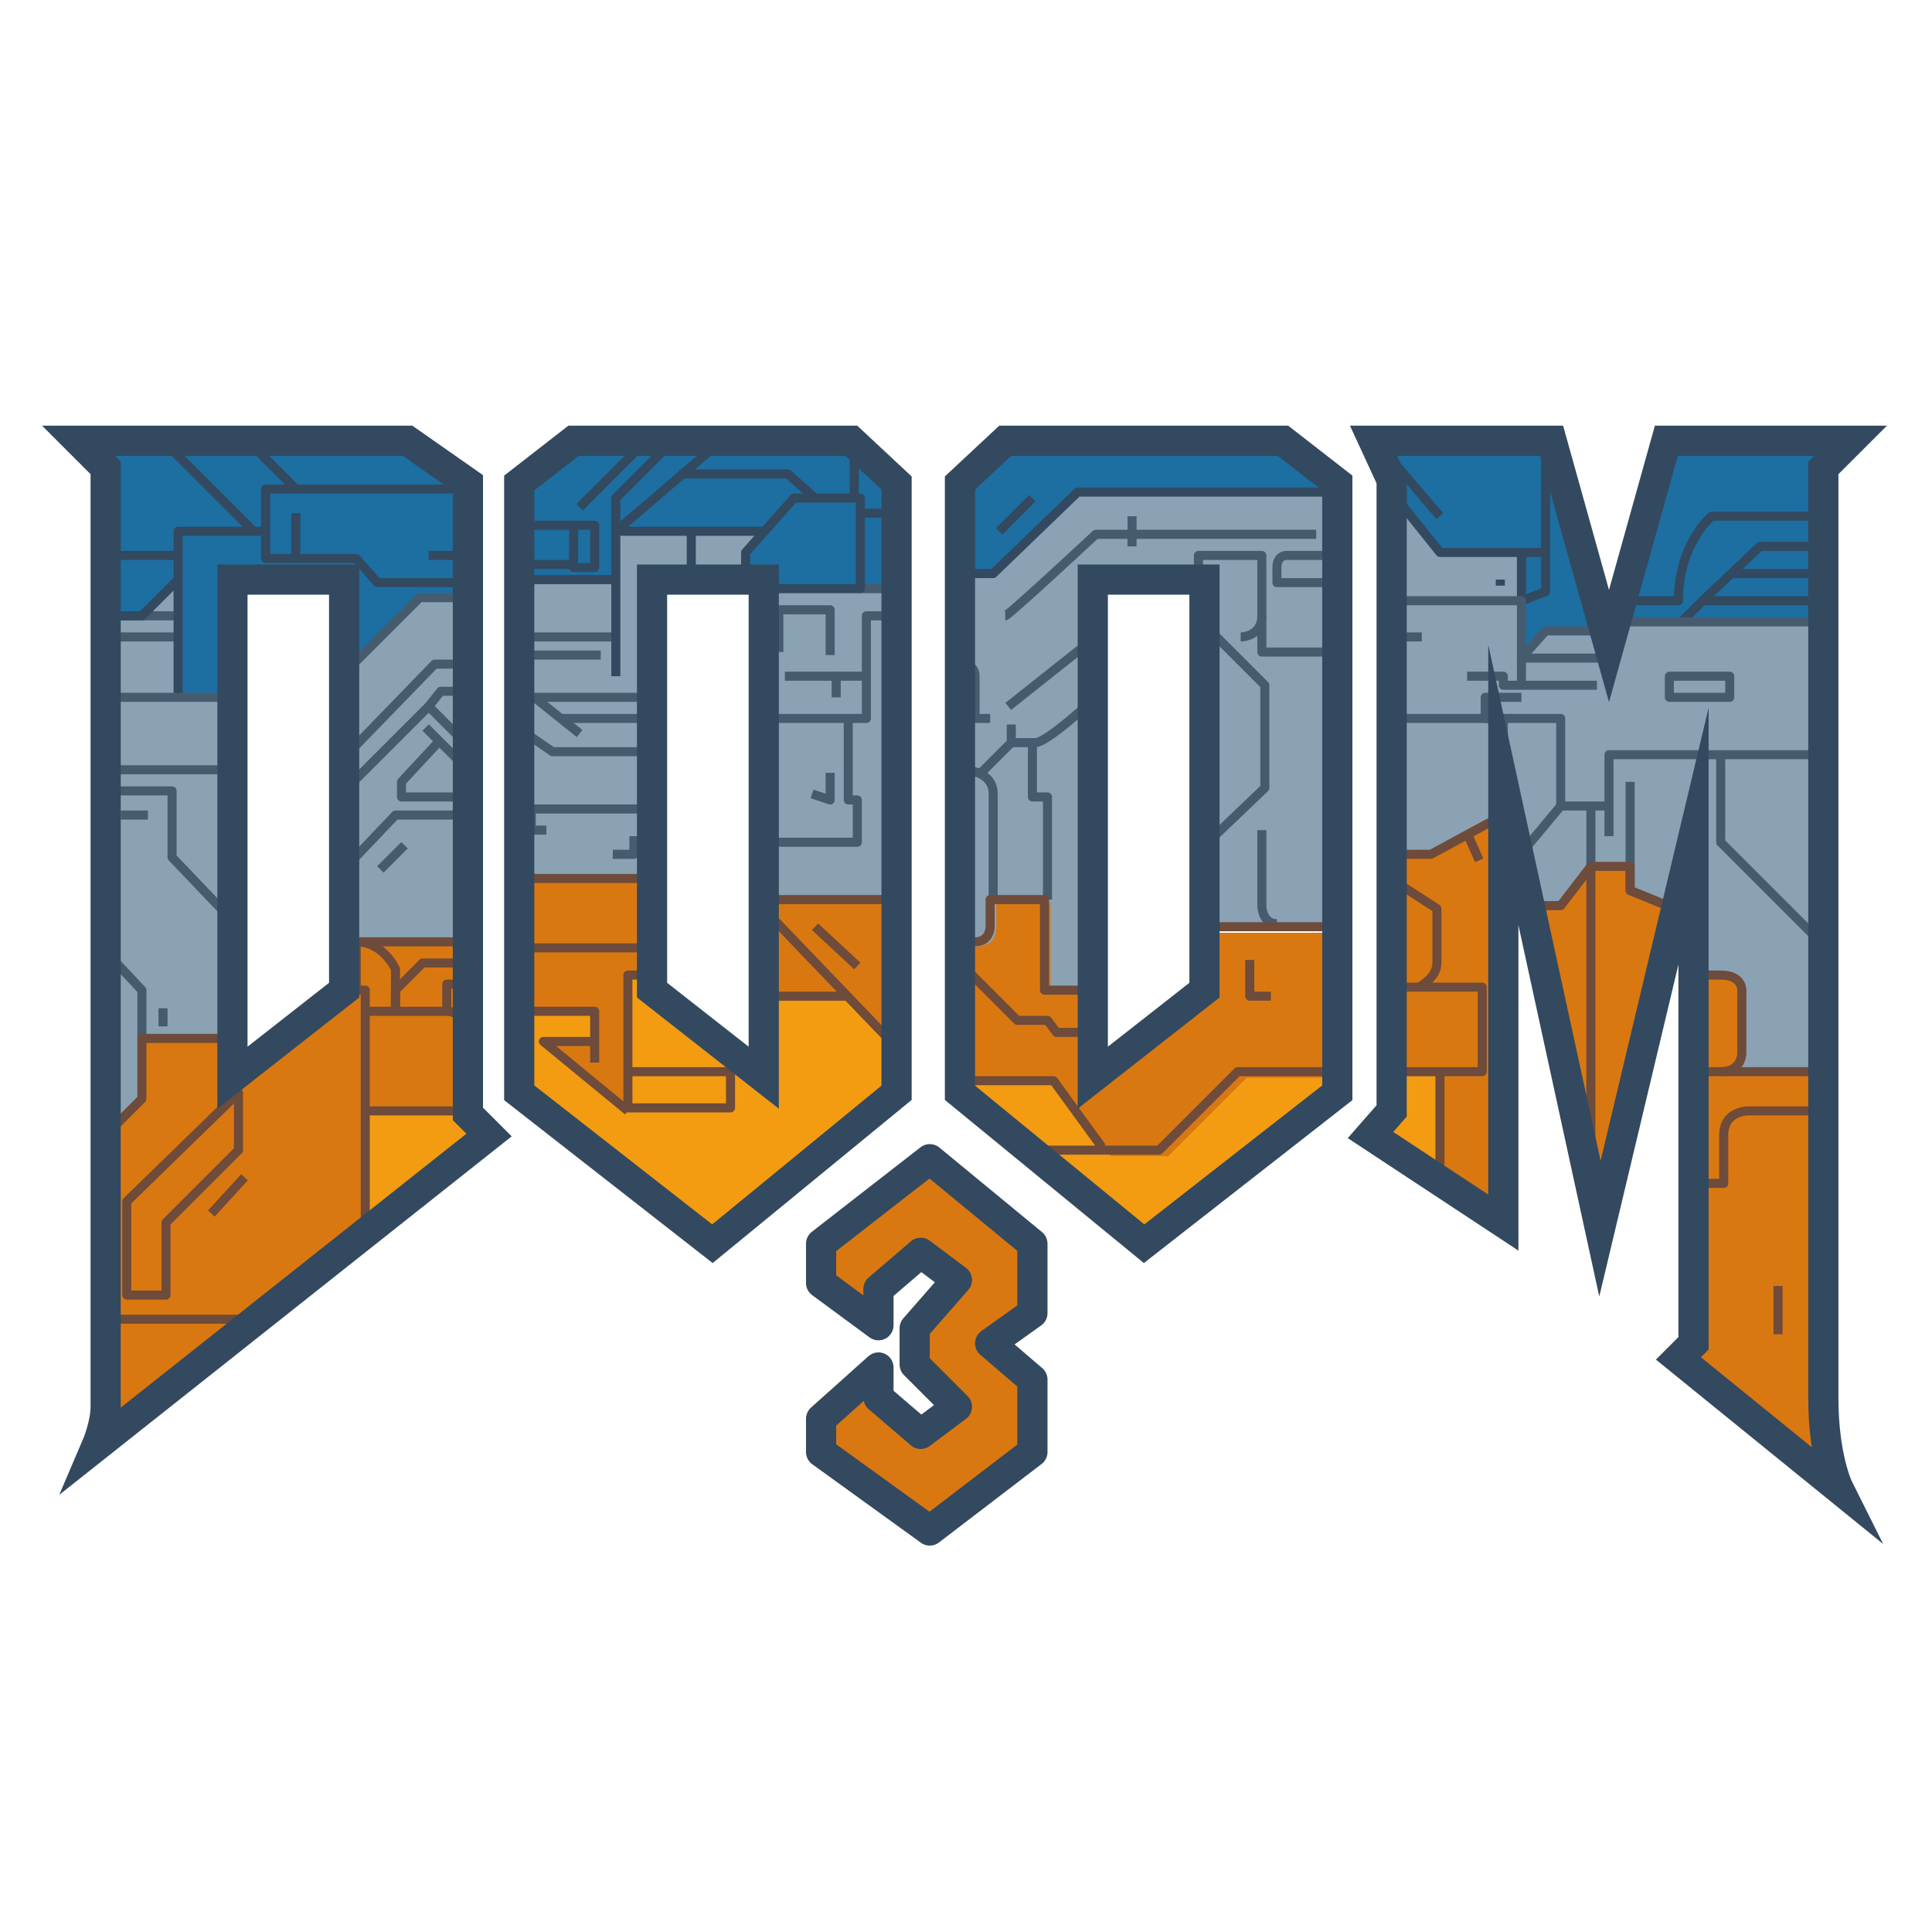 <?xml version="1.0" encoding="utf-8"?>
<!-- Generator: Adobe Illustrator 24.1.1, SVG Export Plug-In . SVG Version: 6.00 Build 0)  -->
<svg version="1.1" id="Layer_1" xmlns="http://www.w3.org/2000/svg" xmlns:xlink="http://www.w3.org/1999/xlink" x="0px" y="0px"
	 viewBox="0 0 64 64" style="enable-background:new 0 0 64 64;" xml:space="preserve">
<style type="text/css">
	.st0{fill:#8AA2B3;}
	.st1{fill:#D97811;}
	.st2{fill:#F39C12;}
	.st3{fill:#1D6EA1;}
	.st4{fill:#807B7B;}
	.st5{fill:none;stroke:#6E4B3A;stroke-width:0.3;stroke-linejoin:round;stroke-miterlimit:10;}
	.st6{fill:none;stroke:#475B6F;stroke-width:0.3;stroke-linejoin:round;stroke-miterlimit:10;}
	.st7{fill:none;stroke:#33495F;stroke-width:0.3;stroke-linejoin:round;stroke-miterlimit:10;}
	.st8{fill:none;stroke:#33495F;stroke-miterlimit:10;}
	.st9{fill:none;stroke:#33495F;stroke-linejoin:round;stroke-miterlimit:10;}
</style>
<g id="FILLS_1_">
	<polygon class="st0" points="17,17.4 17,29.1 21.7,29.1 21.8,19.4 25,19.4 25,29.8 29.8,29.8 29.8,17.4 	"/>
	<polygon class="st0" points="7.8,23.1 6.1,19 4.7,20.4 3.2,20.4 3.2,37.9 4.7,36.4 4.7,34.4 7.9,34.4 	"/>
	<polygon class="st1" points="29.8,29.8 29.8,34.8 25,34 25,29.8 	"/>
	<polygon class="st1" points="49.8,40.8 49.8,27 46,28.3 46,35.6 47.8,35.6 47.7,39.3 	"/>
	<polygon class="st2" points="45.2,37.6 45.9,36.7 45.9,35.6 47.8,35.6 47.7,39.3 	"/>
	<polygon class="st3" points="31.6,19 31.6,16 33.3,14.4 42.5,14.4 44.5,15.9 44.5,16.3 32.9,19 	"/>
	<path class="st0" d="M60.6,20.6h-7.3l-2.9-2.4h-2.7l-1.7-2v12h1.4l2.4-1.3l1,4.4l4.8-1l0.3-1.1l0.3,6.7h4.4V20.6z M51.7,23.9
		L51.7,23.9L51.7,23.9L51.7,23.9z"/>
	<polygon class="st2" points="44.4,35.5 44.4,36.3 37.9,41.4 31.6,36.2 31.6,35.5 41,35.5 	"/>
	<polygon class="st2" points="29.8,36.3 23.6,41.5 17,36.3 17,31.4 21.8,31.4 21.8,32.7 25,35.3 25,33 28.1,33 29.8,34.8 	"/>
	<polygon class="st3" points="45.2,14.4 51.5,14.4 53.3,20.6 53.3,20.9 51.2,20.9 50.4,22 50.4,18.3 47.7,18.3 45.9,16 	"/>
	<polygon class="st3" points="53.3,20.6 55,14.4 61.8,14.4 60.6,15.5 60.6,20.6 	"/>
	<path class="st1" d="M11.2,31.2L11,32.8l-3.2,2.5v-0.9H4.7v1.9l-1.5,1.5c0,0,0,6.8,0,8.1c0,1.3-0.4,2.3-0.4,2.3l9.3-7.3l3.5-4.2
		v-5.6h-4.4V31.2z"/>
	<polygon class="st3" points="15.6,15.9 13.4,14.4 2,14.4 3.2,15.6 3.2,20.4 4.7,20.4 5.9,19.1 5.9,23.1 7.8,23.1 7.8,19.4 
		11.1,19.4 11.2,22.5 13.9,19.8 15.6,19.8 	"/>
	<polygon class="st3" points="19,14.4 28.3,14.4 29.8,15.9 29.8,19.5 25.8,19.5 24.7,18.8 24.7,18.3 25.3,17.6 20.4,17.6 20.4,19.2 
		17,19.2 17,15.9 	"/>
	<polygon class="st1" points="54,29.5 54,28.7 53.3,28.7 52.7,28.7 51.7,30 50.5,30 52.7,40.2 52.7,40.2 52.9,41.7 55.9,30.3 	"/>
	<path class="st4" d="M31.4,25.5h1c0,0,0.5,0.2,0.5,0.9s0,4.3,0,4.3s0,0.5-0.5,0.5s-0.9,0-0.9,0L31.4,25.5L31.4,25.5z"/>
	<polygon class="st1" points="17,29.1 17,33.5 19.7,33.5 19.7,34.6 18,34.6 20.8,36.8 20.8,32.3 21.7,32.3 21.7,29.1 	"/>
	<polygon class="st2" points="16.4,37.6 12.1,40.9 12.1,36.8 15.6,36.8 	"/>
	<polygon class="st0" points="44.4,16.3 35.7,16.3 32.9,19 31.6,19 31.7,31.7 34.7,32.8 36.3,32.8 36.3,19.4 39.7,19.4 39.7,30.7 
		44.5,30.7 	"/>
	<polygon class="st0" points="15.6,19.8 13.9,19.8 11.1,22.5 11.2,31.2 15.6,31.2 	"/>
	<path class="st1" d="M60.5,46.9c0-1.4,0-11.4,0-11.4h-3c0,0,0.3-0.3,0.3-0.6c0-0.2,0-1.1,0-1.9c0-0.5-0.6-0.7-0.6-0.7h-1.3
		c0,0,0,11.6,0,12S55.3,45,55.3,45l6,4.8C61.3,49.8,60.5,48.3,60.5,46.9z"/>
	<polygon class="st1" points="30.8,38.4 34.2,41.2 34.2,43.5 32.8,44.5 34.2,45.7 34.2,48.1 30.8,50.7 27.2,48 27.2,47 29.1,45.3 
		29.1,46.3 30.5,47.5 31.7,46.6 30.3,45.2 30.3,44 31.7,42.4 30.5,41.5 29.1,42.7 29.1,43.9 27.2,42.5 27.2,41.4 	"/>
	<path class="st1" d="M39.7,30.7v2l-3.3,2.7v-2.5h-1.6v-3H33c0,1.1,0.2,1.5-1.2,1.5v4.5h3.3l1.7,2.4h1.9l2.6-2.6h3.5v-4.8h-5.1V30.7
		z"/>
</g>
<g id="LINES">
	<line class="st5" x1="28.1" y1="33" x2="25" y2="33"/>
	<line class="st6" x1="52.7" y1="28.7" x2="52.7" y2="26.7"/>
	<line class="st6" x1="5.9" y1="21.1" x2="3.2" y2="21.1"/>
	<line class="st6" x1="5.9" y1="20.4" x2="3.4" y2="20.4"/>
	<polyline class="st6" points="49.2,23.8 51.7,23.8 51.7,26.7 	"/>
	<polyline class="st6" points="50.2,28.5 51.7,26.7 53.3,26.7 	"/>
	<polyline class="st6" points="3.2,31.2 4.7,32.8 4.7,34.4 	"/>
	<polyline class="st6" points="50.4,23.1 49.2,23.1 49.2,23.8 	"/>
	<polyline class="st6" points="60.5,31.4 57,27.9 57,25 	"/>
	<polyline class="st7" points="55.7,20.6 56.4,19.9 60.5,19.9 	"/>
	<polyline class="st7" points="51.2,14.4 51.2,19.6 50.4,19.9 	"/>
	<polyline class="st7" points="51.2,18.3 47.7,18.3 46.1,16.3 	"/>
	<path class="st5" d="M60.5,36.8h-2.6c0,0-0.8,0-0.8,0.8s0,1.6,0,1.6h-1"/>
	<polyline class="st5" points="46,35.5 49.1,35.5 49.1,32.7 46,32.7 	"/>
	<path class="st5" d="M47,32.7c0,0,0.6-0.3,0.6-0.8s0-1.8,0-1.8L45.9,29"/>
	<line class="st5" x1="47.7" y1="35.5" x2="47.7" y2="39.3"/>
	<line class="st7" x1="50.4" y1="18.3" x2="50.4" y2="19.9"/>
	<polyline class="st6" points="52.9,22.7 49.8,22.7 49.8,22.4 48.6,22.4 	"/>
	<line class="st6" x1="47.1" y1="21.1" x2="46" y2="21.1"/>
	<polyline class="st7" points="56.4,19.9 58.3,18.1 60.5,18.1 	"/>
	<line class="st7" x1="57.3" y1="19" x2="60.5" y2="19"/>
	<path class="st7" d="M60.5,17.1h-3.8c0,0-1.1,0.9-1.1,2.8h-2"/>
	<polygon class="st6" points="53.3,20.9 51.2,20.9 50.4,21.8 53.3,21.8 	"/>
	<line class="st7" x1="47.7" y1="17.1" x2="45.9" y2="15"/>
	<line class="st5" x1="52.7" y1="40" x2="52.7" y2="28.7"/>
	<polyline class="st6" points="53.3,27.7 53.3,25 60.5,25 	"/>
	<polyline class="st6" points="55.5,30.1 54,29.5 54,25.9 	"/>
	<line class="st5" x1="48.6" y1="27.6" x2="49" y2="28.5"/>
	<polyline class="st6" points="39.8,20.6 41.9,22.7 41.9,26.1 39.7,28.2 	"/>
	<polyline class="st7" points="31.8,19 32.9,19 35.7,16.3 44.4,16.3 	"/>
	<path class="st6" d="M44.4,18.4h-1.8c0,0-0.3,0-0.3,0.4s0,0.5,0,0.5h2.1"/>
	<polyline class="st6" points="39.7,19.6 39.7,18.4 41.8,18.4 41.8,21.6 44.4,21.6 	"/>
	<path class="st6" d="M41.1,21.1c0,0,0.7,0,0.7-0.7"/>
	<path class="st6" d="M41.8,27.5V30c0,0,0,0.6,0.5,0.6"/>
	<line class="st5" x1="39.7" y1="30.7" x2="44.4" y2="30.7"/>
	<polyline class="st5" points="44.4,35.5 41,35.5 38.4,38.1 33.8,38.1 	"/>
	<path class="st6" d="M31.9,22c0,0,0.4,0,0.4,0.4s0,1.4,0,1.4h0.5"/>
	<polyline class="st6" points="33.5,24 33.5,24.6 32.5,25.6 	"/>
	<path class="st6" d="M32.9,29.8c0,0,0-2.6,0-3.5c0-0.8-1-0.8-1-0.8h-0.5"/>
	<polyline class="st5" points="31.7,31.8 33.7,33.8 34.7,33.8 35,34.2 36.2,34.2 	"/>
	<polyline class="st6" points="34.7,29.8 34.7,26.4 34.2,26.4 34.2,24.5 	"/>
	<path class="st6" d="M33.5,24.6c0,0,0.4,0,0.8,0c0.4,0,2-1.5,2-1.5"/>
	<line class="st6" x1="36.3" y1="21.1" x2="33.4" y2="23.4"/>
	<path class="st6" d="M33.3,20.4c0.1,0,3-2.7,3-2.7h7.3"/>
	<line class="st6" x1="37.5" y1="17.1" x2="37.5" y2="18.1"/>
	<line class="st5" x1="29.8" y1="34.8" x2="25" y2="29.8"/>
	<line class="st5" x1="27" y1="30.7" x2="28.4" y2="32"/>
	<line class="st5" x1="29.8" y1="29.8" x2="25" y2="29.8"/>
	<polyline class="st6" points="25.1,27.9 28.4,27.9 28.4,26.5 28.1,26.5 28.1,23.8 	"/>
	<polyline class="st6" points="26.9,26.3 27.5,26.5 27.5,25.6 	"/>
	<polyline class="st6" points="29.8,20.4 28.7,20.4 28.7,23.8 25.1,23.8 	"/>
	<polyline class="st7" points="23.9,14.6 20.4,17.6 20.4,16.5 22.3,14.6 	"/>
	<rect x="19" y="17.4" class="st7" width="0.7" height="1.4"/>
	<line class="st7" x1="17" y1="18.7" x2="19.1" y2="18.7"/>
	<line class="st7" x1="19.1" y1="17.4" x2="17" y2="17.4"/>
	<line class="st7" x1="19.2" y1="16.8" x2="21.4" y2="14.6"/>
	<line class="st7" x1="20.4" y1="19.2" x2="17.1" y2="19.2"/>
	<line class="st6" x1="20.4" y1="21.1" x2="17" y2="21.1"/>
	<line class="st6" x1="17.1" y1="21.7" x2="19.9" y2="21.7"/>
	<polyline class="st6" points="21.7,23.1 17.7,23.1 19.2,24.3 	"/>
	<line class="st6" x1="21.7" y1="23.8" x2="18.6" y2="23.8"/>
	<polyline class="st6" points="21.7,24.9 18.3,24.9 17,24 	"/>
	<polyline class="st6" points="21.7,26.8 17.6,26.8 17.6,27.5 18.1,27.5 	"/>
	<line class="st5" x1="21.7" y1="29.1" x2="17" y2="29.1"/>
	<polyline class="st6" points="21,27.7 21,28.3 20.3,28.3 	"/>
	<line class="st5" x1="21.7" y1="31.4" x2="17" y2="31.4"/>
	<rect x="20.8" y="35.5" class="st5" width="3.4" height="1.2"/>
	<polyline class="st5" points="17,33.5 18.3,33.5 19.7,33.5 19.7,34.8 19.7,35.2 	"/>
	<polyline class="st5" points="20.8,35.5 20.8,32.3 21.7,32.3 	"/>
	<polyline class="st5" points="20.8,36.8 18,34.5 19.7,34.5 	"/>
	<polygon class="st5" points="4.2,39.8 7.9,36.2 7.9,38.1 5.5,40.5 5.5,42.9 4.2,42.9 	"/>
	<line class="st5" x1="8.1" y1="39" x2="7" y2="40.2"/>
	<line class="st5" x1="8.4" y1="43.7" x2="3.2" y2="43.7"/>
	<polyline class="st5" points="12.1,40.8 12.1,32.8 11.1,32.8 	"/>
	<line class="st5" x1="11.8" y1="32.8" x2="11.8" y2="31.2"/>
	<line class="st5" x1="11.1" y1="31.2" x2="15.6" y2="31.2"/>
	<path class="st5" d="M15.6,34.4c0,0-0.2-0.9-0.8-0.9s-2.6,0-2.6,0"/>
	<polyline class="st5" points="14.8,33.5 14.8,32.6 15.6,32.6 	"/>
	<path class="st5" d="M13.1,33.4v-1.3c0,0-0.4-0.9-1.3-0.9"/>
	<polyline class="st5" points="13.1,33.5 13.1,32.8 14,31.9 15.6,31.9 	"/>
	<polyline class="st6" points="15.6,27 13.1,27 11.2,29 	"/>
	<line class="st6" x1="13.4" y1="28" x2="12.6" y2="28.8"/>
	<line class="st6" x1="15.6" y1="25.6" x2="14.1" y2="24.1"/>
	<polyline class="st6" points="15.6,24.8 14.2,23.4 11.2,26.4 	"/>
	<polyline class="st6" points="11.2,25.3 14.4,22 15.6,22 	"/>
	<polyline class="st6" points="15.6,22.9 14.6,22.9 14.2,23.4 	"/>
	<polyline class="st6" points="15.6,26.4 13.3,26.4 13.3,25.9 14.6,24.5 	"/>
	<polyline class="st6" points="15.6,19.8 13.9,19.8 11.2,22.5 	"/>
	<polyline class="st7" points="15.6,16.2 8.8,16.2 8.8,18.5 11.8,18.5 12.5,19.3 15.6,19.3 	"/>
	<line class="st7" x1="14.2" y1="18.4" x2="15.6" y2="18.4"/>
	<line class="st7" x1="9.8" y1="17" x2="9.8" y2="18.5"/>
	<polyline class="st7" points="8.8,17.6 5.9,17.6 5.9,23.1 	"/>
	<line class="st6" x1="7.8" y1="23.1" x2="3.2" y2="23.1"/>
	<line class="st6" x1="7.8" y1="25.5" x2="3.2" y2="25.5"/>
	<polyline class="st6" points="3.2,26.2 5.7,26.2 5.7,28.4 7.8,30.6 	"/>
	<line class="st6" x1="4.9" y1="27" x2="4" y2="27"/>
	<line class="st6" x1="5.4" y1="33.4" x2="5.4" y2="34"/>
	<line class="st7" x1="5.9" y1="18.4" x2="3.4" y2="18.4"/>
	<polyline class="st7" points="5.9,19.2 4.7,20.4 3.2,20.4 	"/>
	<line class="st7" x1="8.4" y1="17.6" x2="5.4" y2="14.6"/>
	<line class="st7" x1="9.8" y1="16.2" x2="8.1" y2="14.5"/>
	<line class="st6" x1="60.5" y1="20.6" x2="53.3" y2="20.6"/>
	<line class="st7" x1="49.7" y1="19.2" x2="49.7" y2="19.4"/>
	<line class="st7" x1="34.2" y1="16.5" x2="33.1" y2="17.6"/>
	<polyline class="st6" points="27.5,21.7 27.5,20.2 25.8,20.2 25.8,21.6 	"/>
	<polyline class="st6" points="28.7,22.4 27.7,22.4 27.7,23.1 	"/>
	<line class="st6" x1="26" y1="22.4" x2="27.7" y2="22.4"/>
	<line class="st7" x1="25.3" y1="17.6" x2="22.9" y2="17.6"/>
	<polyline class="st7" points="27,16.5 26.1,15.7 22.5,15.7 	"/>
	<line class="st7" x1="28.3" y1="16.5" x2="28.3" y2="14.8"/>
	<line class="st7" x1="29.8" y1="17" x2="28.5" y2="17"/>
	<line class="st6" x1="29.8" y1="19.5" x2="28.5" y2="19.5"/>
	<polygon class="st7" points="25.8,19.5 24.7,18.8 24.7,18.3 26.3,16.5 28.5,16.5 28.5,19.5 	"/>
	<polyline class="st7" points="22.9,19.3 22.9,17.6 20.4,17.6 20.4,22.4 	"/>
	<polyline class="st6" points="46,19.9 50.4,19.9 50.4,22.7 	"/>
	<line class="st5" x1="24.2" y1="35.5" x2="24.2" y2="34.6"/>
	<polyline class="st6" points="46,23.8 49.8,23.8 49.8,27 	"/>
	<line class="st5" x1="55.9" y1="35.5" x2="60.5" y2="35.5"/>
	<polyline class="st5" points="49.8,27 47.4,28.3 46,28.3 	"/>
	<line class="st5" x1="12.2" y1="36.8" x2="15.5" y2="36.8"/>
	<polyline class="st5" points="3.2,37.9 4.7,36.4 4.7,34.4 7.8,34.4 	"/>
	<polyline class="st5" points="55.7,30.2 54,29.5 54,28.7 52.7,28.7 51.7,30 50.5,30 	"/>
	<path class="st5" d="M56.3,32.3H57c0.8,0,0.7,0.6,0.7,0.6v2c0,0,0,0.6-0.7,0.6"/>
	<polyline class="st5" points="31.6,35.8 34.9,35.8 36.5,38 	"/>
	<rect x="55.3" y="22.4" class="st6" width="2" height="0.7"/>
	<path class="st5" d="M31.4,31.2c0,0,0.4,0,0.9,0s0.5-0.5,0.5-0.5v-0.9h1.8v3h1.6"/>
	<polyline class="st5" points="42.1,33 41.4,33 41.4,31.8 	"/>
	<line class="st5" x1="58.9" y1="42.6" x2="58.9" y2="44.2"/>
</g>
<g id="OUTLINES">
	<g>
		<path class="st8" d="M29.7,16v20.2l-6.1,5l-6.4-5V16l1.8-1.4h9.2L29.7,16z M25.3,19.2h-3.7v13.6l3.7,2.9V19.2z"/>
	</g>
	<g>
		<path class="st8" d="M60.4,15.5c0,0,0,28.8,0,30.8s0.5,3,0.5,3L55.6,45l0.5-0.5V27.7l-3.1,13L49.8,26v14.5l-4.4-2.9l0.7-0.8V15.9
			l-0.6-1.3h5.9l1.9,6.8l1.9-6.8h6.1L60.4,15.5z"/>
	</g>
	<g>
		<path class="st8" d="M15.5,16v20.9l0.7,0.7l-13,10.3c0,0,0.3-0.7,0.3-1.3s0-31.1,0-31.1l-0.9-0.9h10.9L15.5,16z M11.4,32.8V19.2
			H7.7v16.5L11.4,32.8z"/>
	</g>
	<g>
		<path class="st8" d="M44.3,16v20.2l-6.4,5l-6.1-5V16l1.5-1.4h9.2L44.3,16z M39.9,32.8V19.2h-3.7v16.5L39.9,32.8z"/>
	</g>
	<polygon class="st9" points="30.8,38.4 34.2,41.2 34.2,43.5 32.8,44.5 34.2,45.7 34.2,48.1 30.8,50.7 27.2,48.1 27.2,47 29.1,45.3 
		29.1,46.3 30.5,47.5 31.7,46.6 30.3,45.2 30.3,44 31.7,42.4 30.5,41.5 29.1,42.7 29.1,43.9 27.2,42.5 27.2,41.2 	"/>
</g>
</svg>

